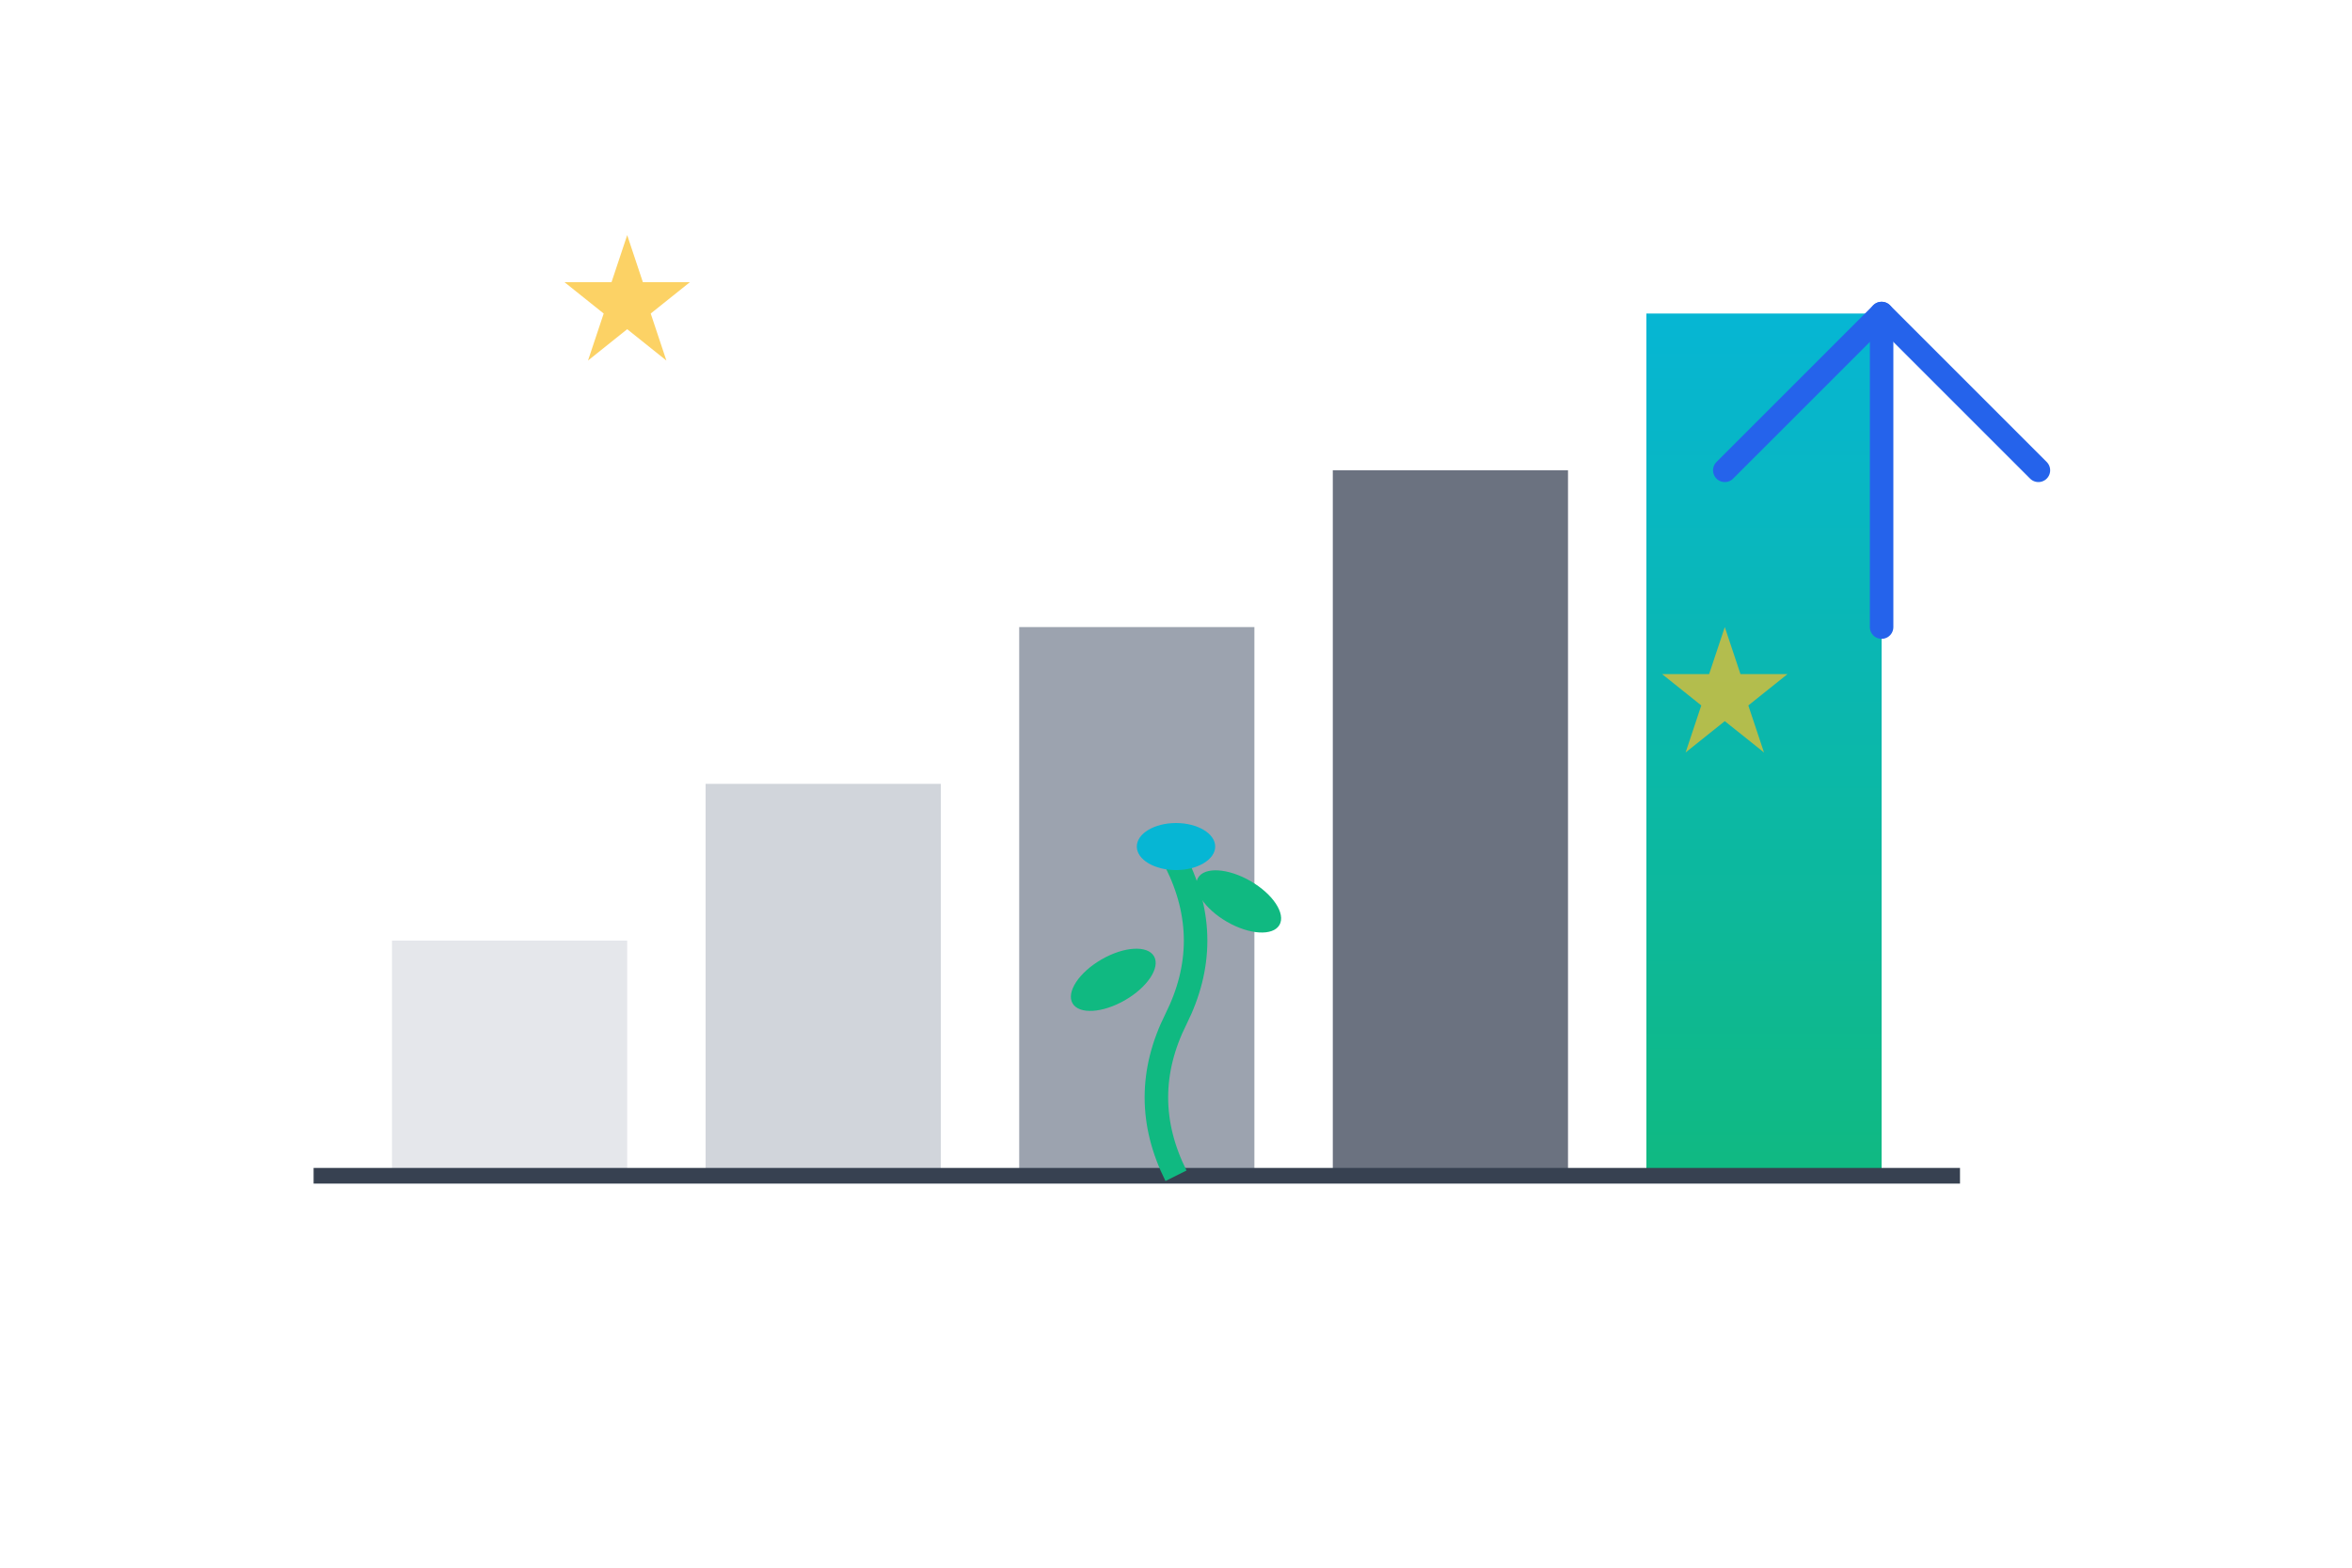 <svg xmlns="http://www.w3.org/2000/svg" viewBox="0 0 300 200" width="300" height="200">
  <defs>
    <linearGradient id="growth-grad" x1="0%" y1="100%" x2="0%" y2="0%">
      <stop offset="0%" style="stop-color:#10b981;stop-opacity:1" />
      <stop offset="100%" style="stop-color:#06b6d4;stop-opacity:1" />
    </linearGradient>
  </defs>
  
  <!-- Growth chart bars -->
  <g transform="translate(50, 150)">
    <rect x="0" y="-30" width="30" height="30" fill="#e5e7eb"/>
    <rect x="40" y="-50" width="30" height="50" fill="#d1d5db"/>
    <rect x="80" y="-70" width="30" height="70" fill="#9ca3af"/>
    <rect x="120" y="-90" width="30" height="90" fill="#6b7280"/>
    <rect x="160" y="-110" width="30" height="110" fill="url(#growth-grad)"/>
    
    <!-- Base line -->
    <line x1="-10" y1="0" x2="200" y2="0" stroke="#374151" stroke-width="2"/>
  </g>
  
  <!-- Growth arrow -->
  <g transform="translate(240, 40)">
    <path d="M -20 20 L 0 0 L 20 20" stroke="#2563eb" stroke-width="3" fill="none" stroke-linecap="round" stroke-linejoin="round"/>
    <line x1="0" y1="0" x2="0" y2="40" stroke="#2563eb" stroke-width="3" stroke-linecap="round"/>
  </g>
  
  <!-- Plant growing -->
  <g transform="translate(150, 150)">
    <path d="M 0 0 Q -5 -10 0 -20 Q 5 -30 0 -40" stroke="#10b981" stroke-width="3" fill="none"/>
    <ellipse cx="-8" cy="-25" rx="6" ry="3" fill="#10b981" transform="rotate(-30 -8 -25)"/>
    <ellipse cx="8" cy="-35" rx="6" ry="3" fill="#10b981" transform="rotate(30 8 -35)"/>
    <ellipse cx="0" cy="-42" rx="5" ry="3" fill="#06b6d4"/>
  </g>
  
  <!-- Stars/achievements -->
  <g fill="#fbbf24" opacity="0.7">
    <path d="M 80 30 L 82 36 L 88 36 L 83 40 L 85 46 L 80 42 L 75 46 L 77 40 L 72 36 L 78 36 Z"/>
    <path d="M 220 80 L 222 86 L 228 86 L 223 90 L 225 96 L 220 92 L 215 96 L 217 90 L 212 86 L 218 86 Z"/>
  </g>
</svg>
